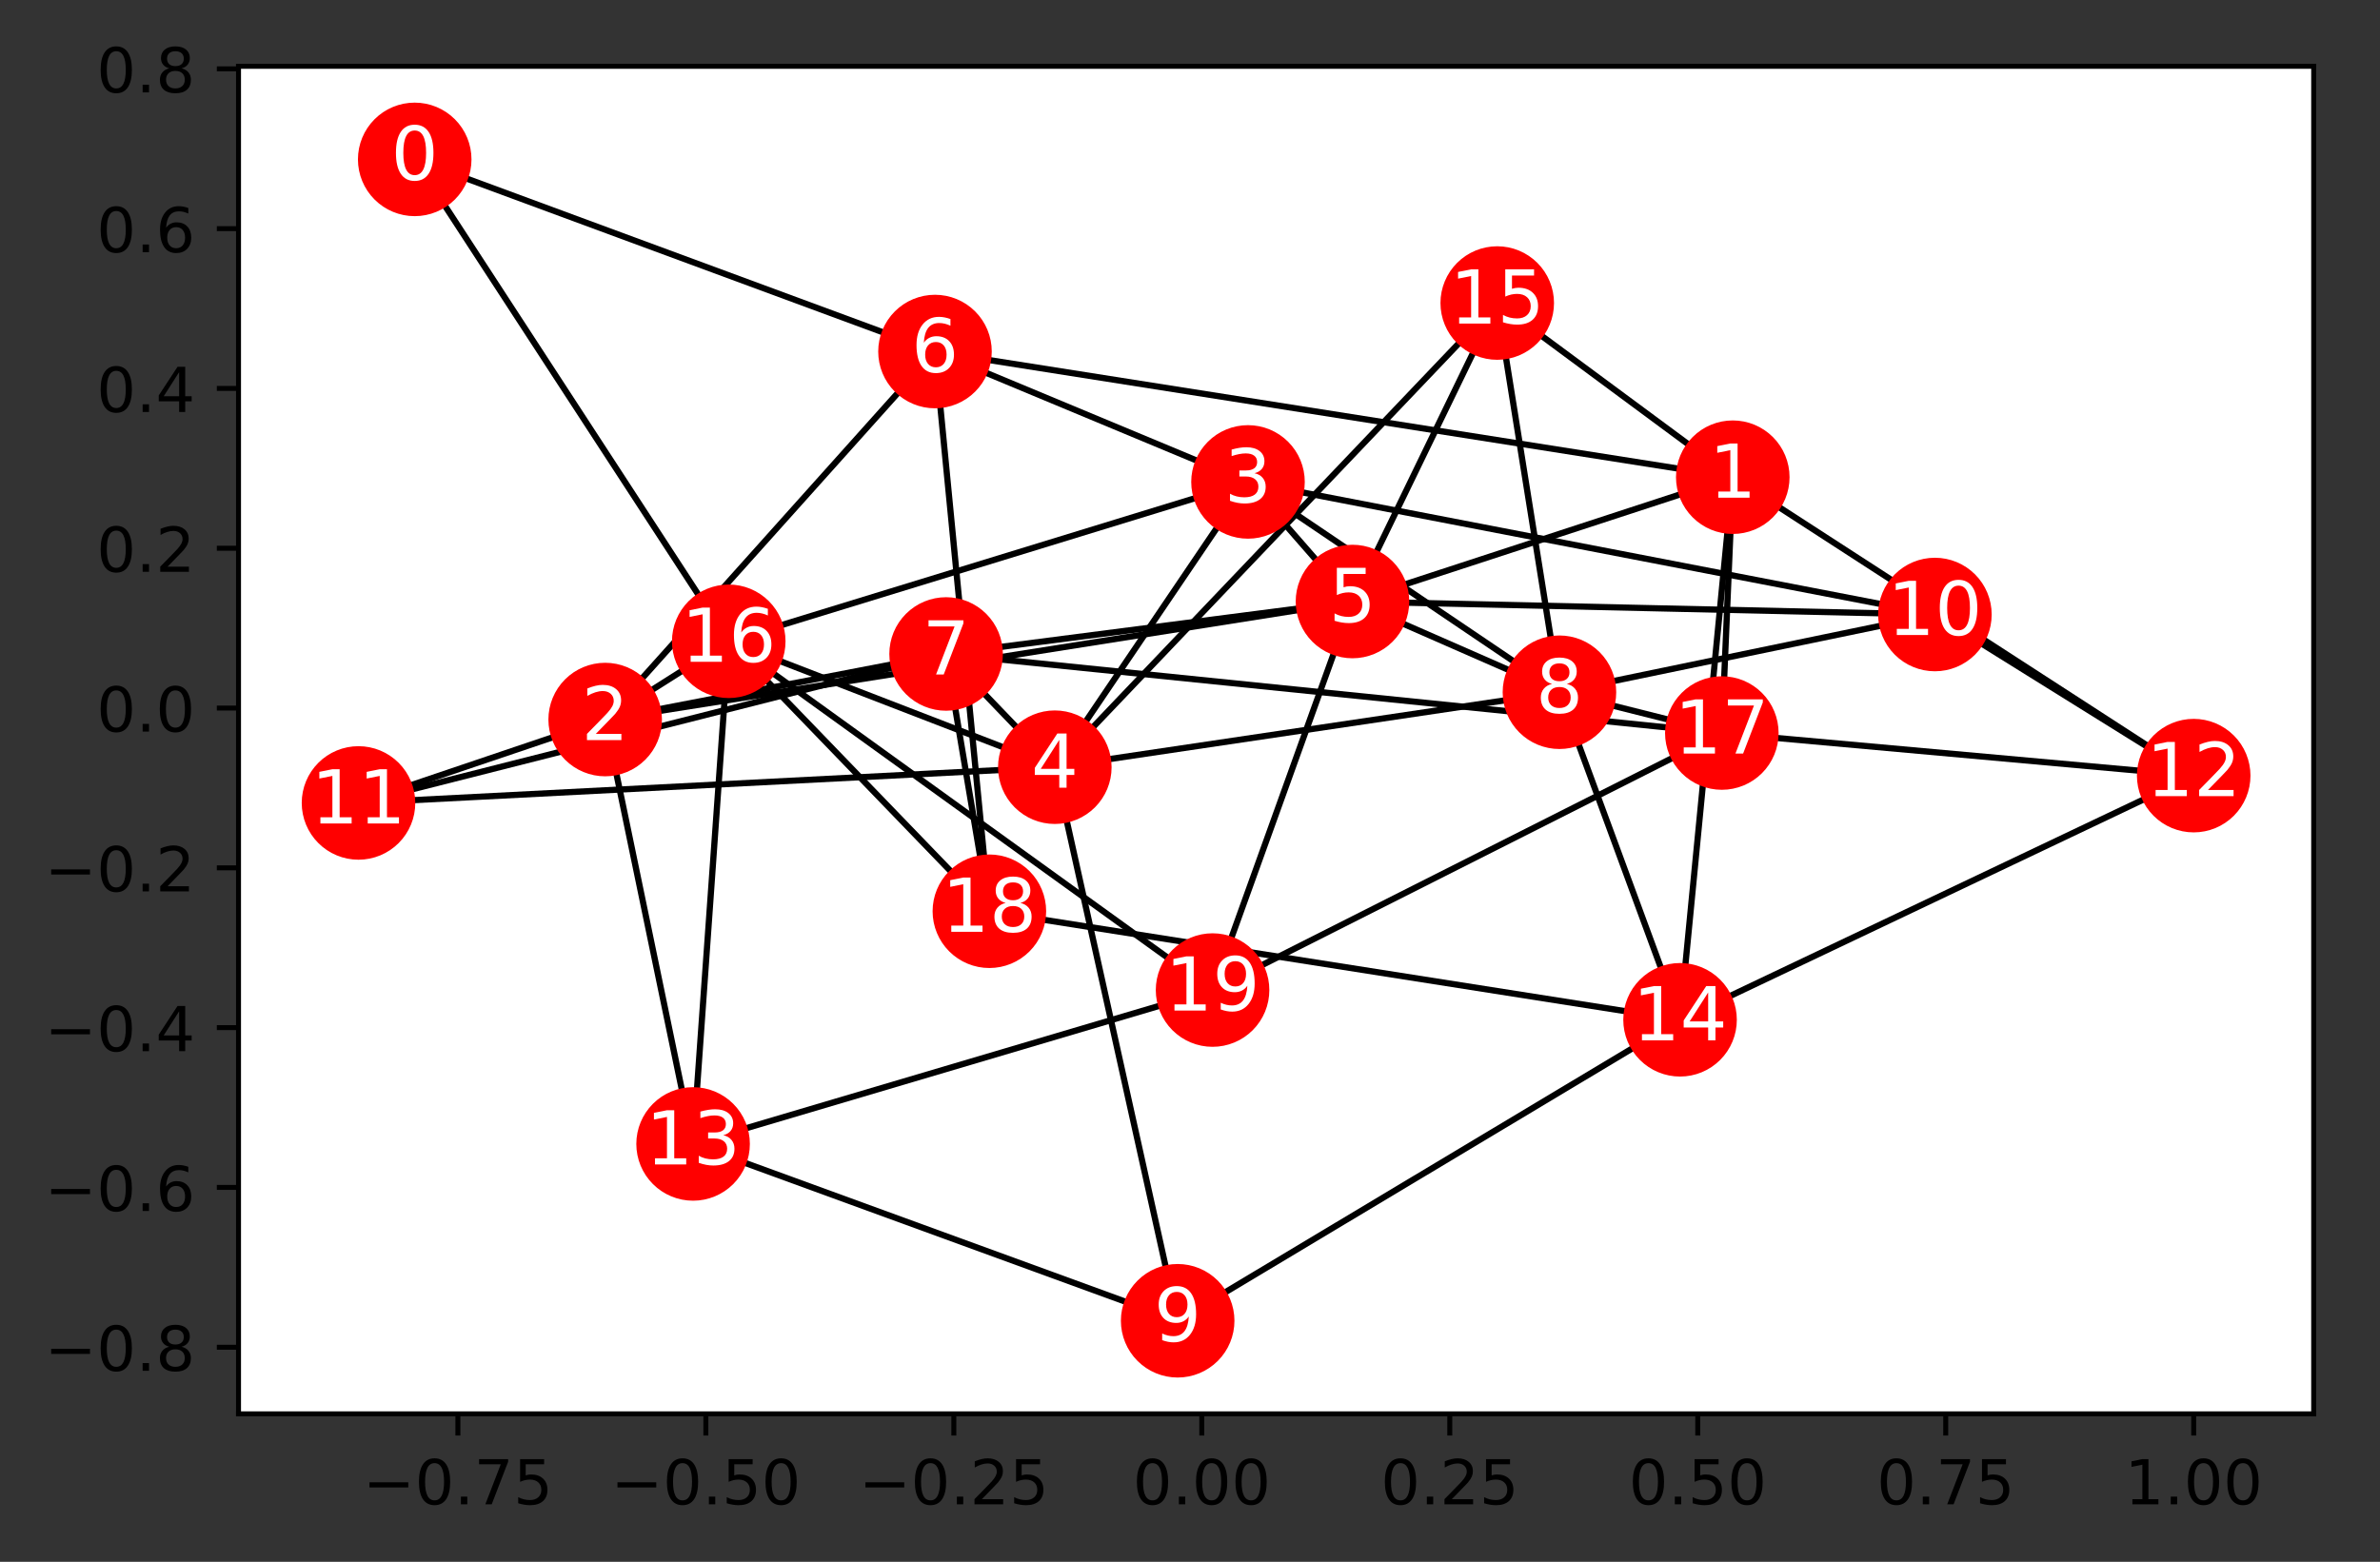 <?xml version="1.0" encoding="utf-8" standalone="no"?>
<!DOCTYPE svg PUBLIC "-//W3C//DTD SVG 1.1//EN"
  "http://www.w3.org/Graphics/SVG/1.1/DTD/svg11.dtd">
<!-- Created with matplotlib (http://matplotlib.org/) -->
<svg height="252.018pt" version="1.1" viewBox="0 0 383.983 252.018" width="383.983pt" xmlns="http://www.w3.org/2000/svg" xmlns:xlink="http://www.w3.org/1999/xlink">
 <rect x="0" y="0" width="383.983" height="252.018" fill="#333333" stroke="none"/>
 <defs>
  <style type="text/css">
*{stroke-linecap:butt;stroke-linejoin:round;}
  </style>
 </defs>
 <g id="figure_1">
  <g id="patch_1">
   <path d="M -0 252.018 
L 383.983 252.018 
L 383.983 0 
L -0 0 
z
" style="fill:none;"/>
  </g>
  <g id="axes_1">
   <g id="patch_2">
    <path d="M 38.483 228.14 
L 373.283 228.14 
L 373.283 10.7 
L 38.483 10.7 
z
" style="fill:#ffffff;"/>
   </g>
   <g id="LineCollection_1">
    <path clip-path="url(#pe84e1a7eac)" d="M 190.002 213.121 
L 190.002 213.121 
" style="fill:none;stroke:#000000;"/>
    <path clip-path="url(#pe84e1a7eac)" d="M 190.002 213.121 
L 170.182 123.796 
" style="fill:none;stroke:#000000;"/>
    <path clip-path="url(#pe84e1a7eac)" d="M 190.002 213.121 
L 111.821 184.588 
" style="fill:none;stroke:#000000;"/>
    <path clip-path="url(#pe84e1a7eac)" d="M 190.002 213.121 
L 271.055 164.554 
" style="fill:none;stroke:#000000;"/>
    <path clip-path="url(#pe84e1a7eac)" d="M 277.795 118.283 
L 277.795 118.283 
" style="fill:none;stroke:#000000;"/>
    <path clip-path="url(#pe84e1a7eac)" d="M 277.795 118.283 
L 251.596 111.701 
" style="fill:none;stroke:#000000;"/>
    <path clip-path="url(#pe84e1a7eac)" d="M 277.795 118.283 
L 152.641 105.525 
" style="fill:none;stroke:#000000;"/>
    <path clip-path="url(#pe84e1a7eac)" d="M 277.795 118.283 
L 279.561 77.002 
" style="fill:none;stroke:#000000;"/>
    <path clip-path="url(#pe84e1a7eac)" d="M 277.795 118.283 
L 195.632 159.757 
" style="fill:none;stroke:#000000;"/>
    <path clip-path="url(#pe84e1a7eac)" d="M 277.795 118.283 
L 353.925 125.156 
" style="fill:none;stroke:#000000;"/>
    <path clip-path="url(#pe84e1a7eac)" d="M 117.573 103.481 
L 159.623 147.041 
" style="fill:none;stroke:#000000;"/>
    <path clip-path="url(#pe84e1a7eac)" d="M 117.573 103.481 
L 170.182 123.796 
" style="fill:none;stroke:#000000;"/>
    <path clip-path="url(#pe84e1a7eac)" d="M 117.573 103.481 
L 66.909 25.719 
" style="fill:none;stroke:#000000;"/>
    <path clip-path="url(#pe84e1a7eac)" d="M 117.573 103.481 
L 97.638 116.107 
" style="fill:none;stroke:#000000;"/>
    <path clip-path="url(#pe84e1a7eac)" d="M 117.573 103.481 
L 201.349 77.763 
" style="fill:none;stroke:#000000;"/>
    <path clip-path="url(#pe84e1a7eac)" d="M 117.573 103.481 
L 111.821 184.588 
" style="fill:none;stroke:#000000;"/>
    <path clip-path="url(#pe84e1a7eac)" d="M 117.573 103.481 
L 195.632 159.757 
" style="fill:none;stroke:#000000;"/>
    <path clip-path="url(#pe84e1a7eac)" d="M 312.172 99.159 
L 218.205 97.061 
" style="fill:none;stroke:#000000;"/>
    <path clip-path="url(#pe84e1a7eac)" d="M 312.172 99.159 
L 201.349 77.763 
" style="fill:none;stroke:#000000;"/>
    <path clip-path="url(#pe84e1a7eac)" d="M 312.172 99.159 
L 251.596 111.701 
" style="fill:none;stroke:#000000;"/>
    <path clip-path="url(#pe84e1a7eac)" d="M 312.172 99.159 
L 353.925 125.156 
" style="fill:none;stroke:#000000;"/>
    <path clip-path="url(#pe84e1a7eac)" d="M 241.56 48.898 
L 218.205 97.061 
" style="fill:none;stroke:#000000;"/>
    <path clip-path="url(#pe84e1a7eac)" d="M 241.56 48.898 
L 279.561 77.002 
" style="fill:none;stroke:#000000;"/>
    <path clip-path="url(#pe84e1a7eac)" d="M 241.56 48.898 
L 170.182 123.796 
" style="fill:none;stroke:#000000;"/>
    <path clip-path="url(#pe84e1a7eac)" d="M 241.56 48.898 
L 251.596 111.701 
" style="fill:none;stroke:#000000;"/>
    <path clip-path="url(#pe84e1a7eac)" d="M 97.638 116.107 
L 218.205 97.061 
" style="fill:none;stroke:#000000;"/>
    <path clip-path="url(#pe84e1a7eac)" d="M 97.638 116.107 
L 152.641 105.525 
" style="fill:none;stroke:#000000;"/>
    <path clip-path="url(#pe84e1a7eac)" d="M 97.638 116.107 
L 150.849 56.724 
" style="fill:none;stroke:#000000;"/>
    <path clip-path="url(#pe84e1a7eac)" d="M 97.638 116.107 
L 57.84 129.564 
" style="fill:none;stroke:#000000;"/>
    <path clip-path="url(#pe84e1a7eac)" d="M 97.638 116.107 
L 111.821 184.588 
" style="fill:none;stroke:#000000;"/>
    <path clip-path="url(#pe84e1a7eac)" d="M 152.641 105.525 
L 218.205 97.061 
" style="fill:none;stroke:#000000;"/>
    <path clip-path="url(#pe84e1a7eac)" d="M 152.641 105.525 
L 170.182 123.796 
" style="fill:none;stroke:#000000;"/>
    <path clip-path="url(#pe84e1a7eac)" d="M 152.641 105.525 
L 159.623 147.041 
" style="fill:none;stroke:#000000;"/>
    <path clip-path="url(#pe84e1a7eac)" d="M 152.641 105.525 
L 57.84 129.564 
" style="fill:none;stroke:#000000;"/>
    <path clip-path="url(#pe84e1a7eac)" d="M 195.632 159.757 
L 218.205 97.061 
" style="fill:none;stroke:#000000;"/>
    <path clip-path="url(#pe84e1a7eac)" d="M 195.632 159.757 
L 111.821 184.588 
" style="fill:none;stroke:#000000;"/>
    <path clip-path="url(#pe84e1a7eac)" d="M 111.821 184.588 
L 111.821 184.588 
" style="fill:none;stroke:#000000;"/>
    <path clip-path="url(#pe84e1a7eac)" d="M 271.055 164.554 
L 279.561 77.002 
" style="fill:none;stroke:#000000;"/>
    <path clip-path="url(#pe84e1a7eac)" d="M 271.055 164.554 
L 251.596 111.701 
" style="fill:none;stroke:#000000;"/>
    <path clip-path="url(#pe84e1a7eac)" d="M 271.055 164.554 
L 353.925 125.156 
" style="fill:none;stroke:#000000;"/>
    <path clip-path="url(#pe84e1a7eac)" d="M 271.055 164.554 
L 159.623 147.041 
" style="fill:none;stroke:#000000;"/>
    <path clip-path="url(#pe84e1a7eac)" d="M 353.925 125.156 
L 279.561 77.002 
" style="fill:none;stroke:#000000;"/>
    <path clip-path="url(#pe84e1a7eac)" d="M 218.205 97.061 
L 201.349 77.763 
" style="fill:none;stroke:#000000;"/>
    <path clip-path="url(#pe84e1a7eac)" d="M 218.205 97.061 
L 251.596 111.701 
" style="fill:none;stroke:#000000;"/>
    <path clip-path="url(#pe84e1a7eac)" d="M 218.205 97.061 
L 279.561 77.002 
" style="fill:none;stroke:#000000;"/>
    <path clip-path="url(#pe84e1a7eac)" d="M 170.182 123.796 
L 251.596 111.701 
" style="fill:none;stroke:#000000;"/>
    <path clip-path="url(#pe84e1a7eac)" d="M 170.182 123.796 
L 57.84 129.564 
" style="fill:none;stroke:#000000;"/>
    <path clip-path="url(#pe84e1a7eac)" d="M 170.182 123.796 
L 201.349 77.763 
" style="fill:none;stroke:#000000;"/>
    <path clip-path="url(#pe84e1a7eac)" d="M 251.596 111.701 
L 201.349 77.763 
" style="fill:none;stroke:#000000;"/>
    <path clip-path="url(#pe84e1a7eac)" d="M 66.909 25.719 
L 150.849 56.724 
" style="fill:none;stroke:#000000;"/>
    <path clip-path="url(#pe84e1a7eac)" d="M 150.849 56.724 
L 159.623 147.041 
" style="fill:none;stroke:#000000;"/>
    <path clip-path="url(#pe84e1a7eac)" d="M 150.849 56.724 
L 279.561 77.002 
" style="fill:none;stroke:#000000;"/>
    <path clip-path="url(#pe84e1a7eac)" d="M 150.849 56.724 
L 201.349 77.763 
" style="fill:none;stroke:#000000;"/>
    <path clip-path="url(#pe84e1a7eac)" d="M 159.623 147.041 
L 159.623 147.041 
" style="fill:none;stroke:#000000;"/>
    <path clip-path="url(#pe84e1a7eac)" d="M 57.84 129.564 
L 57.84 129.564 
" style="fill:none;stroke:#000000;"/>
   </g>
   <g id="matplotlib.axis_1">
    <g id="xtick_1">
     <g id="line2d_1">
      <defs>
       <path d="M 0 0 
L 0 3.5 
" id="mb6a49445d1" style="stroke:#000000;stroke-width:0.8;"/>
      </defs>
      <g>
       <use style="stroke:#000000;stroke-width:0.8;" x="73.875" xlink:href="#mb6a49445d1" y="228.14"/>
      </g>
     </g>
     <g id="text_1">
      <!-- −0.75 -->
      <defs>
       <path d="M 10.594 35.5 
L 73.188 35.5 
L 73.188 27.203 
L 10.594 27.203 
z
" id="DejaVuSans-2212"/>
       <path d="M 31.781 66.406 
Q 24.172 66.406 20.328 58.906 
Q 16.5 51.422 16.5 36.375 
Q 16.5 21.391 20.328 13.891 
Q 24.172 6.391 31.781 6.391 
Q 39.453 6.391 43.281 13.891 
Q 47.125 21.391 47.125 36.375 
Q 47.125 51.422 43.281 58.906 
Q 39.453 66.406 31.781 66.406 
z
M 31.781 74.219 
Q 44.047 74.219 50.516 64.516 
Q 56.984 54.828 56.984 36.375 
Q 56.984 17.969 50.516 8.266 
Q 44.047 -1.422 31.781 -1.422 
Q 19.531 -1.422 13.062 8.266 
Q 6.594 17.969 6.594 36.375 
Q 6.594 54.828 13.062 64.516 
Q 19.531 74.219 31.781 74.219 
z
" id="DejaVuSans-30"/>
       <path d="M 10.688 12.406 
L 21 12.406 
L 21 0 
L 10.688 0 
z
" id="DejaVuSans-2e"/>
       <path d="M 8.203 72.906 
L 55.078 72.906 
L 55.078 68.703 
L 28.609 0 
L 18.312 0 
L 43.219 64.594 
L 8.203 64.594 
z
" id="DejaVuSans-37"/>
       <path d="M 10.797 72.906 
L 49.516 72.906 
L 49.516 64.594 
L 19.828 64.594 
L 19.828 46.734 
Q 21.969 47.469 24.109 47.828 
Q 26.266 48.188 28.422 48.188 
Q 40.625 48.188 47.75 41.5 
Q 54.891 34.812 54.891 23.391 
Q 54.891 11.625 47.562 5.094 
Q 40.234 -1.422 26.906 -1.422 
Q 22.312 -1.422 17.547 -0.641 
Q 12.797 0.141 7.719 1.703 
L 7.719 11.625 
Q 12.109 9.234 16.797 8.062 
Q 21.484 6.891 26.703 6.891 
Q 35.156 6.891 40.078 11.328 
Q 45.016 15.766 45.016 23.391 
Q 45.016 31 40.078 35.438 
Q 35.156 39.891 26.703 39.891 
Q 22.75 39.891 18.812 39.016 
Q 14.891 38.141 10.797 36.281 
z
" id="DejaVuSans-35"/>
      </defs>
      <g transform="translate(58.552 242.738)scale(0.1 -0.1)">
       <use xlink:href="#DejaVuSans-2212"/>
       <use x="83.789" xlink:href="#DejaVuSans-30"/>
       <use x="147.412" xlink:href="#DejaVuSans-2e"/>
       <use x="179.199" xlink:href="#DejaVuSans-37"/>
       <use x="242.822" xlink:href="#DejaVuSans-35"/>
      </g>
     </g>
    </g>
    <g id="xtick_2">
     <g id="line2d_2">
      <g>
       <use style="stroke:#000000;stroke-width:0.8;" x="113.882" xlink:href="#mb6a49445d1" y="228.14"/>
      </g>
     </g>
     <g id="text_2">
      <!-- −0.50 -->
      <g transform="translate(98.559 242.738)scale(0.1 -0.1)">
       <use xlink:href="#DejaVuSans-2212"/>
       <use x="83.789" xlink:href="#DejaVuSans-30"/>
       <use x="147.412" xlink:href="#DejaVuSans-2e"/>
       <use x="179.199" xlink:href="#DejaVuSans-35"/>
       <use x="242.822" xlink:href="#DejaVuSans-30"/>
      </g>
     </g>
    </g>
    <g id="xtick_3">
     <g id="line2d_3">
      <g>
       <use style="stroke:#000000;stroke-width:0.8;" x="153.889" xlink:href="#mb6a49445d1" y="228.14"/>
      </g>
     </g>
     <g id="text_3">
      <!-- −0.25 -->
      <defs>
       <path d="M 19.188 8.297 
L 53.609 8.297 
L 53.609 0 
L 7.328 0 
L 7.328 8.297 
Q 12.938 14.109 22.625 23.891 
Q 32.328 33.688 34.812 36.531 
Q 39.547 41.844 41.422 45.531 
Q 43.312 49.219 43.312 52.781 
Q 43.312 58.594 39.234 62.25 
Q 35.156 65.922 28.609 65.922 
Q 23.969 65.922 18.812 64.312 
Q 13.672 62.703 7.812 59.422 
L 7.812 69.391 
Q 13.766 71.781 18.938 73 
Q 24.125 74.219 28.422 74.219 
Q 39.75 74.219 46.484 68.547 
Q 53.219 62.891 53.219 53.422 
Q 53.219 48.922 51.531 44.891 
Q 49.859 40.875 45.406 35.406 
Q 44.188 33.984 37.641 27.219 
Q 31.109 20.453 19.188 8.297 
z
" id="DejaVuSans-32"/>
      </defs>
      <g transform="translate(138.567 242.738)scale(0.1 -0.1)">
       <use xlink:href="#DejaVuSans-2212"/>
       <use x="83.789" xlink:href="#DejaVuSans-30"/>
       <use x="147.412" xlink:href="#DejaVuSans-2e"/>
       <use x="179.199" xlink:href="#DejaVuSans-32"/>
       <use x="242.822" xlink:href="#DejaVuSans-35"/>
      </g>
     </g>
    </g>
    <g id="xtick_4">
     <g id="line2d_4">
      <g>
       <use style="stroke:#000000;stroke-width:0.8;" x="193.896" xlink:href="#mb6a49445d1" y="228.14"/>
      </g>
     </g>
     <g id="text_4">
      <!-- 0.00 -->
      <g transform="translate(182.764 242.738)scale(0.1 -0.1)">
       <use xlink:href="#DejaVuSans-30"/>
       <use x="63.623" xlink:href="#DejaVuSans-2e"/>
       <use x="95.41" xlink:href="#DejaVuSans-30"/>
       <use x="159.033" xlink:href="#DejaVuSans-30"/>
      </g>
     </g>
    </g>
    <g id="xtick_5">
     <g id="line2d_5">
      <g>
       <use style="stroke:#000000;stroke-width:0.8;" x="233.904" xlink:href="#mb6a49445d1" y="228.14"/>
      </g>
     </g>
     <g id="text_5">
      <!-- 0.25 -->
      <g transform="translate(222.771 242.738)scale(0.1 -0.1)">
       <use xlink:href="#DejaVuSans-30"/>
       <use x="63.623" xlink:href="#DejaVuSans-2e"/>
       <use x="95.41" xlink:href="#DejaVuSans-32"/>
       <use x="159.033" xlink:href="#DejaVuSans-35"/>
      </g>
     </g>
    </g>
    <g id="xtick_6">
     <g id="line2d_6">
      <g>
       <use style="stroke:#000000;stroke-width:0.8;" x="273.911" xlink:href="#mb6a49445d1" y="228.14"/>
      </g>
     </g>
     <g id="text_6">
      <!-- 0.50 -->
      <g transform="translate(262.778 242.738)scale(0.1 -0.1)">
       <use xlink:href="#DejaVuSans-30"/>
       <use x="63.623" xlink:href="#DejaVuSans-2e"/>
       <use x="95.41" xlink:href="#DejaVuSans-35"/>
       <use x="159.033" xlink:href="#DejaVuSans-30"/>
      </g>
     </g>
    </g>
    <g id="xtick_7">
     <g id="line2d_7">
      <g>
       <use style="stroke:#000000;stroke-width:0.8;" x="313.918" xlink:href="#mb6a49445d1" y="228.14"/>
      </g>
     </g>
     <g id="text_7">
      <!-- 0.75 -->
      <g transform="translate(302.785 242.738)scale(0.1 -0.1)">
       <use xlink:href="#DejaVuSans-30"/>
       <use x="63.623" xlink:href="#DejaVuSans-2e"/>
       <use x="95.41" xlink:href="#DejaVuSans-37"/>
       <use x="159.033" xlink:href="#DejaVuSans-35"/>
      </g>
     </g>
    </g>
    <g id="xtick_8">
     <g id="line2d_8">
      <g>
       <use style="stroke:#000000;stroke-width:0.8;" x="353.925" xlink:href="#mb6a49445d1" y="228.14"/>
      </g>
     </g>
     <g id="text_8">
      <!-- 1.00 -->
      <defs>
       <path d="M 12.406 8.297 
L 28.516 8.297 
L 28.516 63.922 
L 10.984 60.406 
L 10.984 69.391 
L 28.422 72.906 
L 38.281 72.906 
L 38.281 8.297 
L 54.391 8.297 
L 54.391 0 
L 12.406 0 
z
" id="DejaVuSans-31"/>
      </defs>
      <g transform="translate(342.792 242.738)scale(0.1 -0.1)">
       <use xlink:href="#DejaVuSans-31"/>
       <use x="63.623" xlink:href="#DejaVuSans-2e"/>
       <use x="95.41" xlink:href="#DejaVuSans-30"/>
       <use x="159.033" xlink:href="#DejaVuSans-30"/>
      </g>
     </g>
    </g>
   </g>
   <g id="matplotlib.axis_2">
    <g id="ytick_1">
     <g id="line2d_9">
      <defs>
       <path d="M 0 0 
L -3.5 0 
" id="mafdd9bedf1" style="stroke:#000000;stroke-width:0.8;"/>
      </defs>
      <g>
       <use style="stroke:#000000;stroke-width:0.8;" x="38.483" xlink:href="#mafdd9bedf1" y="217.392"/>
      </g>
     </g>
     <g id="text_9">
      <!-- −0.8 -->
      <defs>
       <path d="M 31.781 34.625 
Q 24.75 34.625 20.719 30.859 
Q 16.703 27.094 16.703 20.516 
Q 16.703 13.922 20.719 10.156 
Q 24.75 6.391 31.781 6.391 
Q 38.812 6.391 42.859 10.172 
Q 46.922 13.969 46.922 20.516 
Q 46.922 27.094 42.891 30.859 
Q 38.875 34.625 31.781 34.625 
z
M 21.922 38.812 
Q 15.578 40.375 12.031 44.719 
Q 8.5 49.078 8.5 55.328 
Q 8.5 64.062 14.719 69.141 
Q 20.953 74.219 31.781 74.219 
Q 42.672 74.219 48.875 69.141 
Q 55.078 64.062 55.078 55.328 
Q 55.078 49.078 51.531 44.719 
Q 48 40.375 41.703 38.812 
Q 48.828 37.156 52.797 32.312 
Q 56.781 27.484 56.781 20.516 
Q 56.781 9.906 50.312 4.234 
Q 43.844 -1.422 31.781 -1.422 
Q 19.734 -1.422 13.25 4.234 
Q 6.781 9.906 6.781 20.516 
Q 6.781 27.484 10.781 32.312 
Q 14.797 37.156 21.922 38.812 
z
M 18.312 54.391 
Q 18.312 48.734 21.844 45.562 
Q 25.391 42.391 31.781 42.391 
Q 38.141 42.391 41.719 45.562 
Q 45.312 48.734 45.312 54.391 
Q 45.312 60.062 41.719 63.234 
Q 38.141 66.406 31.781 66.406 
Q 25.391 66.406 21.844 63.234 
Q 18.312 60.062 18.312 54.391 
z
" id="DejaVuSans-38"/>
      </defs>
      <g transform="translate(7.2 221.191)scale(0.1 -0.1)">
       <use xlink:href="#DejaVuSans-2212"/>
       <use x="83.789" xlink:href="#DejaVuSans-30"/>
       <use x="147.412" xlink:href="#DejaVuSans-2e"/>
       <use x="179.199" xlink:href="#DejaVuSans-38"/>
      </g>
     </g>
    </g>
    <g id="ytick_2">
     <g id="line2d_10">
      <g>
       <use style="stroke:#000000;stroke-width:0.8;" x="38.483" xlink:href="#mafdd9bedf1" y="191.606"/>
      </g>
     </g>
     <g id="text_10">
      <!-- −0.6 -->
      <defs>
       <path d="M 33.016 40.375 
Q 26.375 40.375 22.484 35.828 
Q 18.609 31.297 18.609 23.391 
Q 18.609 15.531 22.484 10.953 
Q 26.375 6.391 33.016 6.391 
Q 39.656 6.391 43.531 10.953 
Q 47.406 15.531 47.406 23.391 
Q 47.406 31.297 43.531 35.828 
Q 39.656 40.375 33.016 40.375 
z
M 52.594 71.297 
L 52.594 62.312 
Q 48.875 64.062 45.094 64.984 
Q 41.312 65.922 37.594 65.922 
Q 27.828 65.922 22.672 59.328 
Q 17.531 52.734 16.797 39.406 
Q 19.672 43.656 24.016 45.922 
Q 28.375 48.188 33.594 48.188 
Q 44.578 48.188 50.953 41.516 
Q 57.328 34.859 57.328 23.391 
Q 57.328 12.156 50.688 5.359 
Q 44.047 -1.422 33.016 -1.422 
Q 20.359 -1.422 13.672 8.266 
Q 6.984 17.969 6.984 36.375 
Q 6.984 53.656 15.188 63.938 
Q 23.391 74.219 37.203 74.219 
Q 40.922 74.219 44.703 73.484 
Q 48.484 72.75 52.594 71.297 
z
" id="DejaVuSans-36"/>
      </defs>
      <g transform="translate(7.2 195.405)scale(0.1 -0.1)">
       <use xlink:href="#DejaVuSans-2212"/>
       <use x="83.789" xlink:href="#DejaVuSans-30"/>
       <use x="147.412" xlink:href="#DejaVuSans-2e"/>
       <use x="179.199" xlink:href="#DejaVuSans-36"/>
      </g>
     </g>
    </g>
    <g id="ytick_3">
     <g id="line2d_11">
      <g>
       <use style="stroke:#000000;stroke-width:0.8;" x="38.483" xlink:href="#mafdd9bedf1" y="165.821"/>
      </g>
     </g>
     <g id="text_11">
      <!-- −0.4 -->
      <defs>
       <path d="M 37.797 64.312 
L 12.891 25.391 
L 37.797 25.391 
z
M 35.203 72.906 
L 47.609 72.906 
L 47.609 25.391 
L 58.016 25.391 
L 58.016 17.188 
L 47.609 17.188 
L 47.609 0 
L 37.797 0 
L 37.797 17.188 
L 4.891 17.188 
L 4.891 26.703 
z
" id="DejaVuSans-34"/>
      </defs>
      <g transform="translate(7.2 169.62)scale(0.1 -0.1)">
       <use xlink:href="#DejaVuSans-2212"/>
       <use x="83.789" xlink:href="#DejaVuSans-30"/>
       <use x="147.412" xlink:href="#DejaVuSans-2e"/>
       <use x="179.199" xlink:href="#DejaVuSans-34"/>
      </g>
     </g>
    </g>
    <g id="ytick_4">
     <g id="line2d_12">
      <g>
       <use style="stroke:#000000;stroke-width:0.8;" x="38.483" xlink:href="#mafdd9bedf1" y="140.035"/>
      </g>
     </g>
     <g id="text_12">
      <!-- −0.2 -->
      <g transform="translate(7.2 143.835)scale(0.1 -0.1)">
       <use xlink:href="#DejaVuSans-2212"/>
       <use x="83.789" xlink:href="#DejaVuSans-30"/>
       <use x="147.412" xlink:href="#DejaVuSans-2e"/>
       <use x="179.199" xlink:href="#DejaVuSans-32"/>
      </g>
     </g>
    </g>
    <g id="ytick_5">
     <g id="line2d_13">
      <g>
       <use style="stroke:#000000;stroke-width:0.8;" x="38.483" xlink:href="#mafdd9bedf1" y="114.25"/>
      </g>
     </g>
     <g id="text_13">
      <!-- 0.0 -->
      <g transform="translate(15.58 118.049)scale(0.1 -0.1)">
       <use xlink:href="#DejaVuSans-30"/>
       <use x="63.623" xlink:href="#DejaVuSans-2e"/>
       <use x="95.41" xlink:href="#DejaVuSans-30"/>
      </g>
     </g>
    </g>
    <g id="ytick_6">
     <g id="line2d_14">
      <g>
       <use style="stroke:#000000;stroke-width:0.8;" x="38.483" xlink:href="#mafdd9bedf1" y="88.465"/>
      </g>
     </g>
     <g id="text_14">
      <!-- 0.2 -->
      <g transform="translate(15.58 92.264)scale(0.1 -0.1)">
       <use xlink:href="#DejaVuSans-30"/>
       <use x="63.623" xlink:href="#DejaVuSans-2e"/>
       <use x="95.41" xlink:href="#DejaVuSans-32"/>
      </g>
     </g>
    </g>
    <g id="ytick_7">
     <g id="line2d_15">
      <g>
       <use style="stroke:#000000;stroke-width:0.8;" x="38.483" xlink:href="#mafdd9bedf1" y="62.679"/>
      </g>
     </g>
     <g id="text_15">
      <!-- 0.4 -->
      <g transform="translate(15.58 66.479)scale(0.1 -0.1)">
       <use xlink:href="#DejaVuSans-30"/>
       <use x="63.623" xlink:href="#DejaVuSans-2e"/>
       <use x="95.41" xlink:href="#DejaVuSans-34"/>
      </g>
     </g>
    </g>
    <g id="ytick_8">
     <g id="line2d_16">
      <g>
       <use style="stroke:#000000;stroke-width:0.8;" x="38.483" xlink:href="#mafdd9bedf1" y="36.894"/>
      </g>
     </g>
     <g id="text_16">
      <!-- 0.6 -->
      <g transform="translate(15.58 40.693)scale(0.1 -0.1)">
       <use xlink:href="#DejaVuSans-30"/>
       <use x="63.623" xlink:href="#DejaVuSans-2e"/>
       <use x="95.41" xlink:href="#DejaVuSans-36"/>
      </g>
     </g>
    </g>
    <g id="ytick_9">
     <g id="line2d_17">
      <g>
       <use style="stroke:#000000;stroke-width:0.8;" x="38.483" xlink:href="#mafdd9bedf1" y="11.109"/>
      </g>
     </g>
     <g id="text_17">
      <!-- 0.8 -->
      <g transform="translate(15.58 14.908)scale(0.1 -0.1)">
       <use xlink:href="#DejaVuSans-30"/>
       <use x="63.623" xlink:href="#DejaVuSans-2e"/>
       <use x="95.41" xlink:href="#DejaVuSans-38"/>
      </g>
     </g>
    </g>
   </g>
   <g id="PathCollection_1">
    <defs>
     <path d="M 0 8.66 
C 2.297 8.66 4.5 7.748 6.124 6.124 
C 7.748 4.5 8.66 2.297 8.66 0 
C 8.66 -2.297 7.748 -4.5 6.124 -6.124 
C 4.5 -7.748 2.297 -8.66 0 -8.66 
C -2.297 -8.66 -4.5 -7.748 -6.124 -6.124 
C -7.748 -4.5 -8.66 -2.297 -8.66 0 
C -8.66 2.297 -7.748 4.5 -6.124 6.124 
C -4.5 7.748 -2.297 8.66 0 8.66 
z
" id="m61e5dadfce" style="stroke:#ff0000;"/>
    </defs>
    <g clip-path="url(#pe84e1a7eac)">
     <use style="fill:#ff0000;stroke:#ff0000;" x="190.002" xlink:href="#m61e5dadfce" y="213.121"/>
     <use style="fill:#ff0000;stroke:#ff0000;" x="277.795" xlink:href="#m61e5dadfce" y="118.283"/>
     <use style="fill:#ff0000;stroke:#ff0000;" x="117.573" xlink:href="#m61e5dadfce" y="103.481"/>
     <use style="fill:#ff0000;stroke:#ff0000;" x="312.172" xlink:href="#m61e5dadfce" y="99.159"/>
     <use style="fill:#ff0000;stroke:#ff0000;" x="241.56" xlink:href="#m61e5dadfce" y="48.898"/>
     <use style="fill:#ff0000;stroke:#ff0000;" x="97.638" xlink:href="#m61e5dadfce" y="116.107"/>
     <use style="fill:#ff0000;stroke:#ff0000;" x="152.641" xlink:href="#m61e5dadfce" y="105.525"/>
     <use style="fill:#ff0000;stroke:#ff0000;" x="195.632" xlink:href="#m61e5dadfce" y="159.757"/>
     <use style="fill:#ff0000;stroke:#ff0000;" x="111.821" xlink:href="#m61e5dadfce" y="184.588"/>
     <use style="fill:#ff0000;stroke:#ff0000;" x="271.055" xlink:href="#m61e5dadfce" y="164.554"/>
     <use style="fill:#ff0000;stroke:#ff0000;" x="353.925" xlink:href="#m61e5dadfce" y="125.156"/>
     <use style="fill:#ff0000;stroke:#ff0000;" x="218.205" xlink:href="#m61e5dadfce" y="97.061"/>
     <use style="fill:#ff0000;stroke:#ff0000;" x="170.182" xlink:href="#m61e5dadfce" y="123.796"/>
     <use style="fill:#ff0000;stroke:#ff0000;" x="251.596" xlink:href="#m61e5dadfce" y="111.701"/>
     <use style="fill:#ff0000;stroke:#ff0000;" x="66.909" xlink:href="#m61e5dadfce" y="25.719"/>
     <use style="fill:#ff0000;stroke:#ff0000;" x="150.849" xlink:href="#m61e5dadfce" y="56.724"/>
     <use style="fill:#ff0000;stroke:#ff0000;" x="279.561" xlink:href="#m61e5dadfce" y="77.002"/>
     <use style="fill:#ff0000;stroke:#ff0000;" x="201.349" xlink:href="#m61e5dadfce" y="77.763"/>
     <use style="fill:#ff0000;stroke:#ff0000;" x="159.623" xlink:href="#m61e5dadfce" y="147.041"/>
     <use style="fill:#ff0000;stroke:#ff0000;" x="57.84" xlink:href="#m61e5dadfce" y="129.564"/>
    </g>
   </g>
   <g id="patch_3">
    <path d="M 38.483 228.14 
L 38.483 10.7 
" style="fill:none;stroke:#000000;stroke-linecap:square;stroke-linejoin:miter;stroke-width:0.8;"/>
   </g>
   <g id="patch_4">
    <path d="M 373.283 228.14 
L 373.283 10.7 
" style="fill:none;stroke:#000000;stroke-linecap:square;stroke-linejoin:miter;stroke-width:0.8;"/>
   </g>
   <g id="patch_5">
    <path d="M 38.483 228.14 
L 373.283 228.14 
" style="fill:none;stroke:#000000;stroke-linecap:square;stroke-linejoin:miter;stroke-width:0.8;"/>
   </g>
   <g id="patch_6">
    <path d="M 38.483 10.7 
L 373.283 10.7 
" style="fill:none;stroke:#000000;stroke-linecap:square;stroke-linejoin:miter;stroke-width:0.8;"/>
   </g>
   <g id="text_18">
    <g clip-path="url(#pe84e1a7eac)">
     <!-- 9 -->
     <defs>
      <path d="M 10.984 1.516 
L 10.984 10.5 
Q 14.703 8.734 18.5 7.812 
Q 22.312 6.891 25.984 6.891 
Q 35.75 6.891 40.891 13.453 
Q 46.047 20.016 46.781 33.406 
Q 43.953 29.203 39.594 26.953 
Q 35.25 24.703 29.984 24.703 
Q 19.047 24.703 12.672 31.312 
Q 6.297 37.938 6.297 49.422 
Q 6.297 60.641 12.938 67.422 
Q 19.578 74.219 30.609 74.219 
Q 43.266 74.219 49.922 64.516 
Q 56.594 54.828 56.594 36.375 
Q 56.594 19.141 48.406 8.859 
Q 40.234 -1.422 26.422 -1.422 
Q 22.703 -1.422 18.891 -0.688 
Q 15.094 0.047 10.984 1.516 
z
M 30.609 32.422 
Q 37.25 32.422 41.125 36.953 
Q 45.016 41.5 45.016 49.422 
Q 45.016 57.281 41.125 61.844 
Q 37.25 66.406 30.609 66.406 
Q 23.969 66.406 20.094 61.844 
Q 16.219 57.281 16.219 49.422 
Q 16.219 41.5 20.094 36.953 
Q 23.969 32.422 30.609 32.422 
z
" id="DejaVuSans-39"/>
     </defs>
     <g style="fill:#ffffff;" transform="translate(186.185 216.433)scale(0.12 -0.12)">
      <use xlink:href="#DejaVuSans-39"/>
     </g>
    </g>
   </g>
   <g id="text_19">
    <g clip-path="url(#pe84e1a7eac)">
     <!-- 17 -->
     <g style="fill:#ffffff;" transform="translate(270.16 121.594)scale(0.12 -0.12)">
      <use xlink:href="#DejaVuSans-31"/>
      <use x="63.623" xlink:href="#DejaVuSans-37"/>
     </g>
    </g>
   </g>
   <g id="text_20">
    <g clip-path="url(#pe84e1a7eac)">
     <!-- 16 -->
     <g style="fill:#ffffff;" transform="translate(109.938 106.793)scale(0.12 -0.12)">
      <use xlink:href="#DejaVuSans-31"/>
      <use x="63.623" xlink:href="#DejaVuSans-36"/>
     </g>
    </g>
   </g>
   <g id="text_21">
    <g clip-path="url(#pe84e1a7eac)">
     <!-- 15 -->
     <g style="fill:#ffffff;" transform="translate(233.925 52.21)scale(0.12 -0.12)">
      <use xlink:href="#DejaVuSans-31"/>
      <use x="63.623" xlink:href="#DejaVuSans-35"/>
     </g>
    </g>
   </g>
   <g id="text_22">
    <g clip-path="url(#pe84e1a7eac)">
     <!-- 2 -->
     <g style="fill:#ffffff;" transform="translate(93.82 119.419)scale(0.12 -0.12)">
      <use xlink:href="#DejaVuSans-32"/>
     </g>
    </g>
   </g>
   <g id="text_23">
    <g clip-path="url(#pe84e1a7eac)">
     <!-- 10 -->
     <g style="fill:#ffffff;" transform="translate(304.537 102.47)scale(0.12 -0.12)">
      <use xlink:href="#DejaVuSans-31"/>
      <use x="63.623" xlink:href="#DejaVuSans-30"/>
     </g>
    </g>
   </g>
   <g id="text_24">
    <g clip-path="url(#pe84e1a7eac)">
     <!-- 7 -->
     <g style="fill:#ffffff;" transform="translate(148.823 108.837)scale(0.12 -0.12)">
      <use xlink:href="#DejaVuSans-37"/>
     </g>
    </g>
   </g>
   <g id="text_25">
    <g clip-path="url(#pe84e1a7eac)">
     <!-- 13 -->
     <defs>
      <path d="M 40.578 39.312 
Q 47.656 37.797 51.625 33 
Q 55.609 28.219 55.609 21.188 
Q 55.609 10.406 48.188 4.484 
Q 40.766 -1.422 27.094 -1.422 
Q 22.516 -1.422 17.656 -0.516 
Q 12.797 0.391 7.625 2.203 
L 7.625 11.719 
Q 11.719 9.328 16.594 8.109 
Q 21.484 6.891 26.812 6.891 
Q 36.078 6.891 40.938 10.547 
Q 45.797 14.203 45.797 21.188 
Q 45.797 27.641 41.281 31.266 
Q 36.766 34.906 28.719 34.906 
L 20.219 34.906 
L 20.219 43.016 
L 29.109 43.016 
Q 36.375 43.016 40.234 45.922 
Q 44.094 48.828 44.094 54.297 
Q 44.094 59.906 40.109 62.906 
Q 36.141 65.922 28.719 65.922 
Q 24.656 65.922 20.016 65.031 
Q 15.375 64.156 9.812 62.312 
L 9.812 71.094 
Q 15.438 72.656 20.344 73.438 
Q 25.25 74.219 29.594 74.219 
Q 40.828 74.219 47.359 69.109 
Q 53.906 64.016 53.906 55.328 
Q 53.906 49.266 50.438 45.094 
Q 46.969 40.922 40.578 39.312 
z
" id="DejaVuSans-33"/>
     </defs>
     <g style="fill:#ffffff;" transform="translate(104.186 187.899)scale(0.12 -0.12)">
      <use xlink:href="#DejaVuSans-31"/>
      <use x="63.623" xlink:href="#DejaVuSans-33"/>
     </g>
    </g>
   </g>
   <g id="text_26">
    <g clip-path="url(#pe84e1a7eac)">
     <!-- 14 -->
     <g style="fill:#ffffff;" transform="translate(263.42 167.865)scale(0.12 -0.12)">
      <use xlink:href="#DejaVuSans-31"/>
      <use x="63.623" xlink:href="#DejaVuSans-34"/>
     </g>
    </g>
   </g>
   <g id="text_27">
    <g clip-path="url(#pe84e1a7eac)">
     <!-- 5 -->
     <g style="fill:#ffffff;" transform="translate(214.388 100.373)scale(0.12 -0.12)">
      <use xlink:href="#DejaVuSans-35"/>
     </g>
    </g>
   </g>
   <g id="text_28">
    <g clip-path="url(#pe84e1a7eac)">
     <!-- 4 -->
     <g style="fill:#ffffff;" transform="translate(166.365 127.107)scale(0.12 -0.12)">
      <use xlink:href="#DejaVuSans-34"/>
     </g>
    </g>
   </g>
   <g id="text_29">
    <g clip-path="url(#pe84e1a7eac)">
     <!-- 8 -->
     <g style="fill:#ffffff;" transform="translate(247.778 115.012)scale(0.12 -0.12)">
      <use xlink:href="#DejaVuSans-38"/>
     </g>
    </g>
   </g>
   <g id="text_30">
    <g clip-path="url(#pe84e1a7eac)">
     <!-- 0 -->
     <g style="fill:#ffffff;" transform="translate(63.091 29.03)scale(0.12 -0.12)">
      <use xlink:href="#DejaVuSans-30"/>
     </g>
    </g>
   </g>
   <g id="text_31">
    <g clip-path="url(#pe84e1a7eac)">
     <!-- 11 -->
     <g style="fill:#ffffff;" transform="translate(50.205 132.875)scale(0.12 -0.12)">
      <use xlink:href="#DejaVuSans-31"/>
      <use x="63.623" xlink:href="#DejaVuSans-31"/>
     </g>
    </g>
   </g>
   <g id="text_32">
    <g clip-path="url(#pe84e1a7eac)">
     <!-- 6 -->
     <g style="fill:#ffffff;" transform="translate(147.031 60.035)scale(0.12 -0.12)">
      <use xlink:href="#DejaVuSans-36"/>
     </g>
    </g>
   </g>
   <g id="text_33">
    <g clip-path="url(#pe84e1a7eac)">
     <!-- 1 -->
     <g style="fill:#ffffff;" transform="translate(275.743 80.313)scale(0.12 -0.12)">
      <use xlink:href="#DejaVuSans-31"/>
     </g>
    </g>
   </g>
   <g id="text_34">
    <g clip-path="url(#pe84e1a7eac)">
     <!-- 3 -->
     <g style="fill:#ffffff;" transform="translate(197.531 81.074)scale(0.12 -0.12)">
      <use xlink:href="#DejaVuSans-33"/>
     </g>
    </g>
   </g>
   <g id="text_35">
    <g clip-path="url(#pe84e1a7eac)">
     <!-- 18 -->
     <g style="fill:#ffffff;" transform="translate(151.988 150.353)scale(0.12 -0.12)">
      <use xlink:href="#DejaVuSans-31"/>
      <use x="63.623" xlink:href="#DejaVuSans-38"/>
     </g>
    </g>
   </g>
   <g id="text_36">
    <g clip-path="url(#pe84e1a7eac)">
     <!-- 12 -->
     <g style="fill:#ffffff;" transform="translate(346.29 128.468)scale(0.12 -0.12)">
      <use xlink:href="#DejaVuSans-31"/>
      <use x="63.623" xlink:href="#DejaVuSans-32"/>
     </g>
    </g>
   </g>
   <g id="text_37">
    <g clip-path="url(#pe84e1a7eac)">
     <!-- 19 -->
     <g style="fill:#ffffff;" transform="translate(187.997 163.068)scale(0.12 -0.12)">
      <use xlink:href="#DejaVuSans-31"/>
      <use x="63.623" xlink:href="#DejaVuSans-39"/>
     </g>
    </g>
   </g>
  </g>
 </g>
 <defs>
  <clipPath id="pe84e1a7eac">
   <rect height="217.44" width="334.8" x="38.483" y="10.7"/>
  </clipPath>
 </defs>
</svg>

